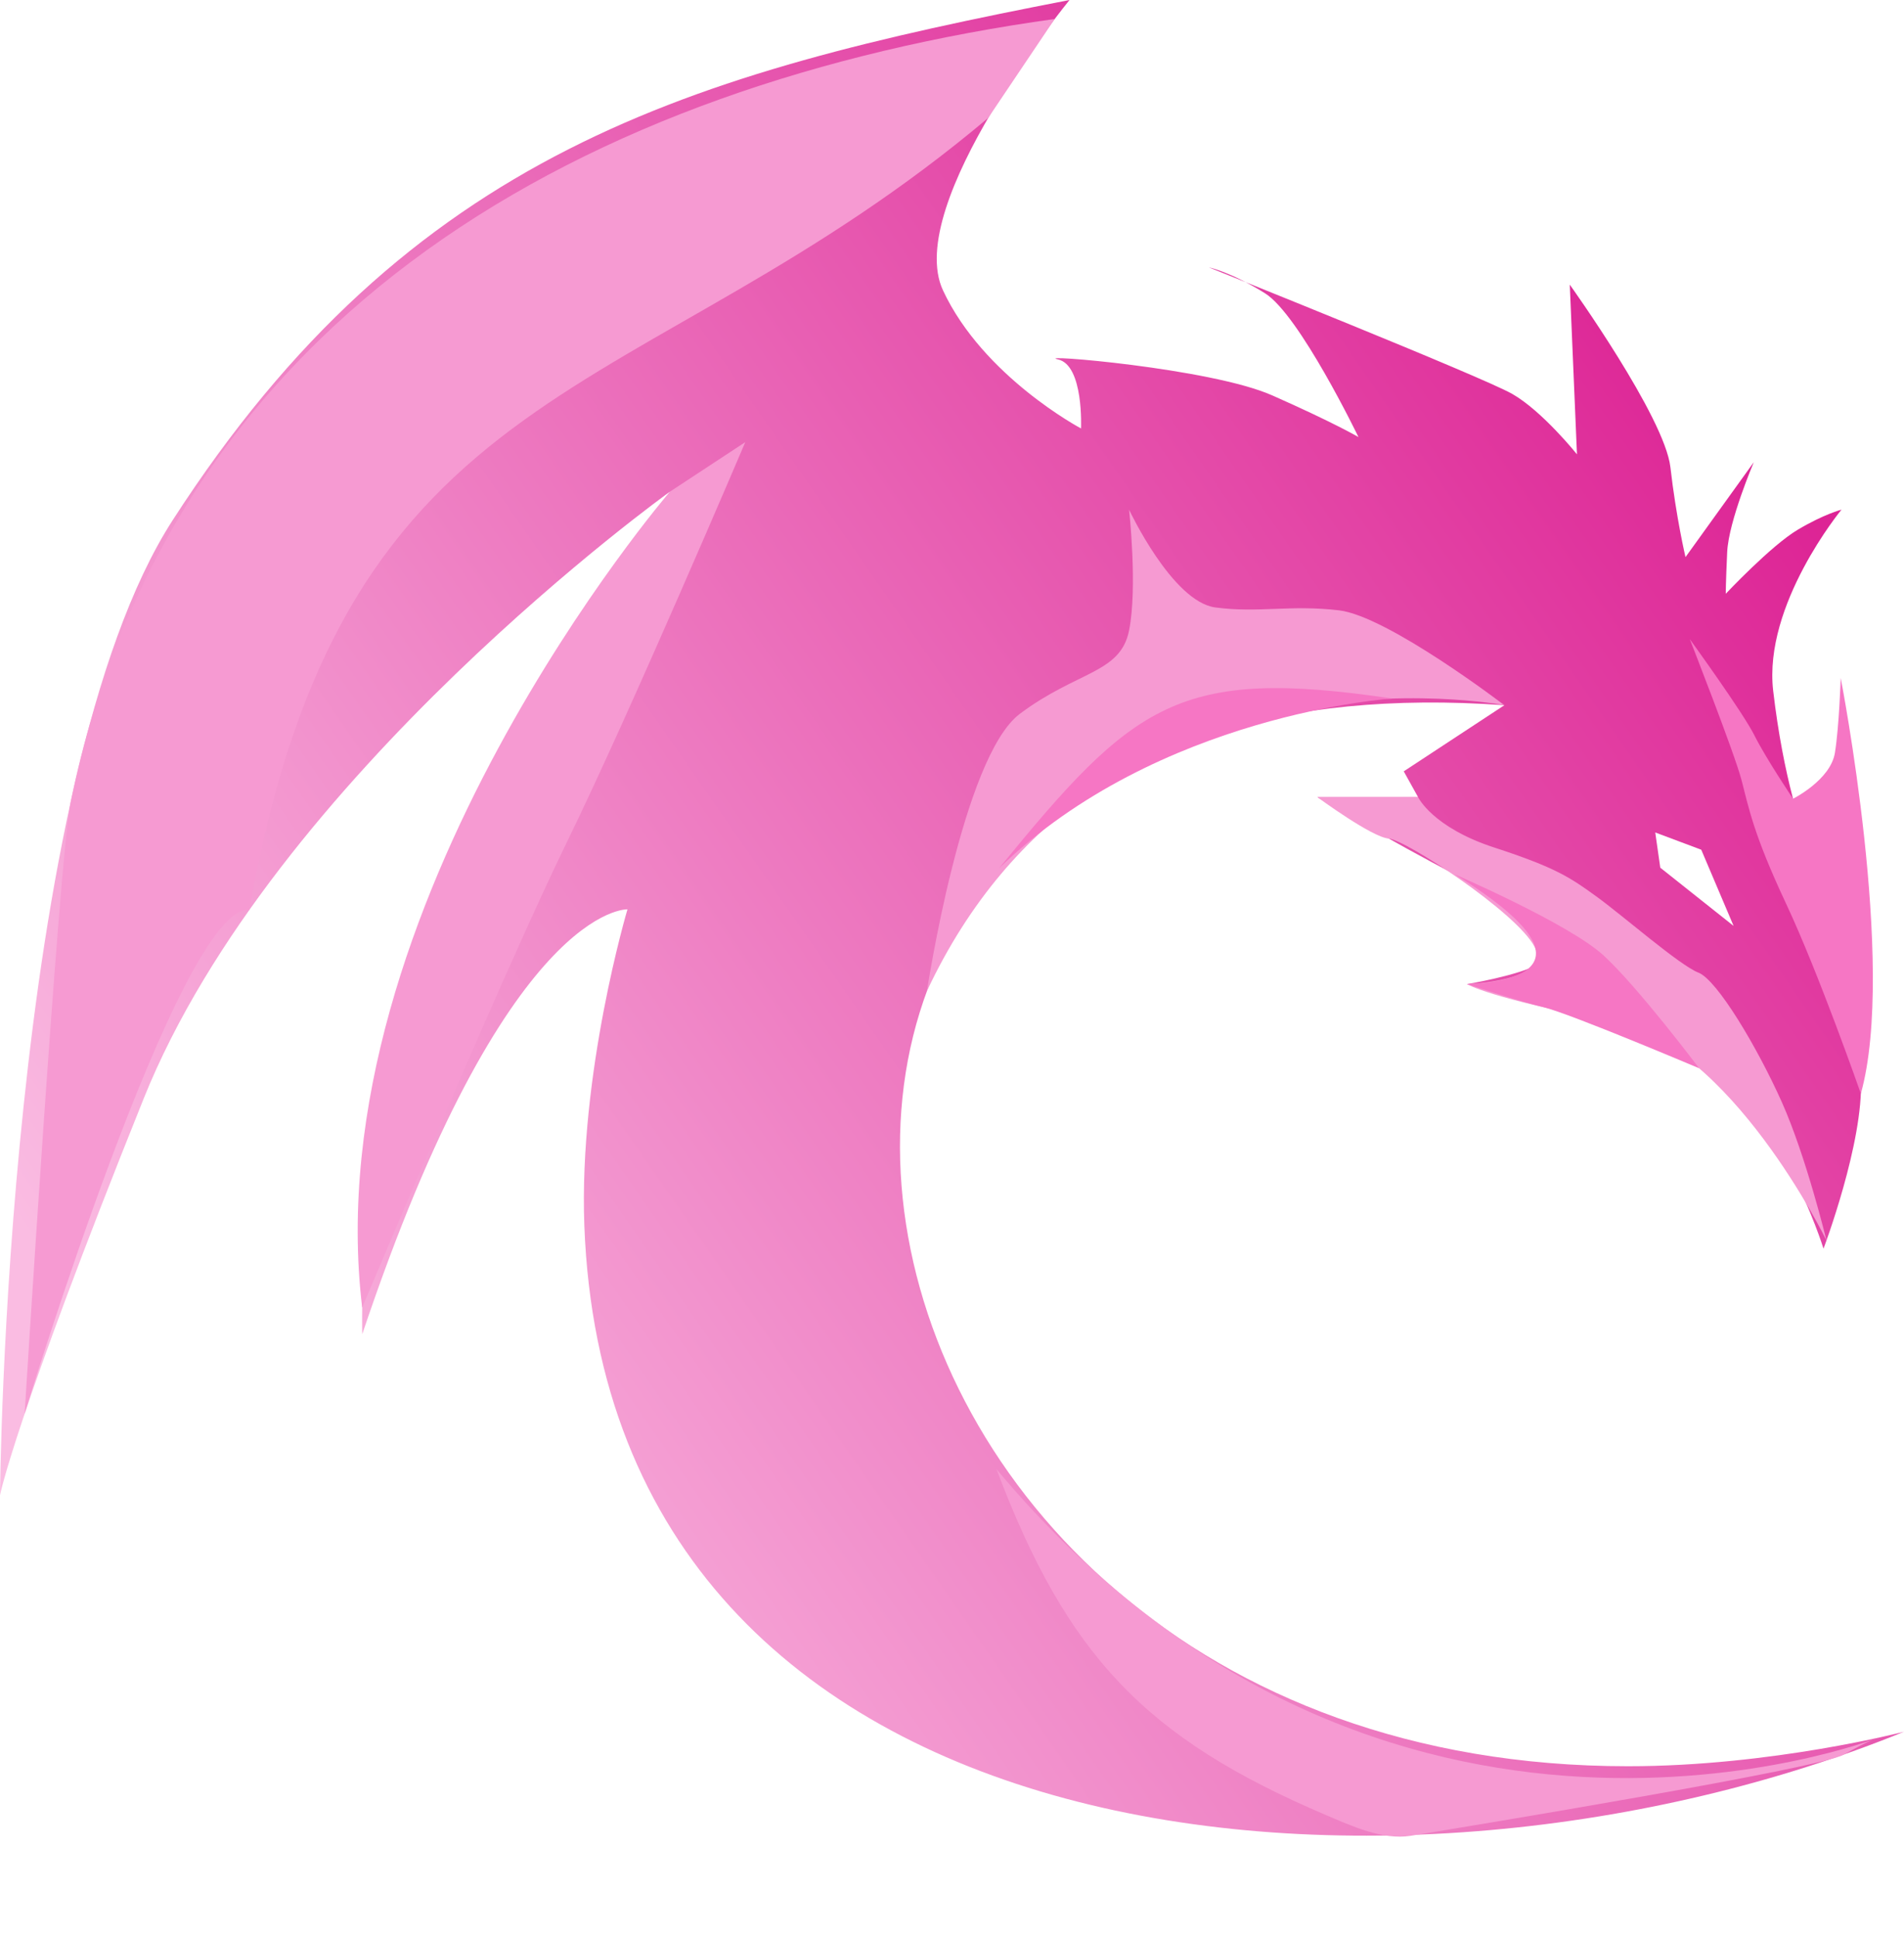 <?xml version="1.0" encoding="UTF-8" standalone="no"?><svg xmlns="http://www.w3.org/2000/svg" xmlns:xlink="http://www.w3.org/1999/xlink" clip-rule="evenodd" fill="#000000" fill-rule="evenodd" height="118799.1" image-rendering="optimizeQuality" preserveAspectRatio="xMidYMid meet" shape-rendering="geometricPrecision" text-rendering="geometricPrecision" version="1" viewBox="144626.6 82178.6 116813.1 118799.1" width="116813.1" zoomAndPan="magnify"><defs><linearGradient gradientUnits="userSpaceOnUse" id="a" x1="155629.4" x2="250436.9" xlink:actuate="onLoad" xlink:show="other" xlink:type="simple" y1="171431.4" y2="105533.4"><stop offset="0" stop-color="#fabce2"/><stop offset="1" stop-color="#dd2495"/></linearGradient></defs><g><path d="M166851.7 164023.1c0,0 -529.1,-19402.9 6526.4,-31397.4 7055.5,-11994.5 12347.2,-20284.8 12347.2,-20284.8 0,0 -24341.6,17462.6 -32279.2,37218.2 -7937.6,19755.6 -8819.5,24341.8 -8819.5,24341.8 0,0 352.5,-43920.8 10583,-59795.8 14588.1,-22636.8 31837.1,-27436.5 55033.4,-31926.5 0,0 -10230.6,12523.7 -7761.1,17815.4 2469.5,5291.7 8466.7,8466.7 8466.7,8466.7 0,0 176.4,-3880.5 -1411.1,-4233.3 -1587.5,-352.8 9348.6,529.2 13141,2204.9 3792.4,1675.7 5291.7,2557.6 5291.7,2557.6 0,0 -3616.1,-7496.6 -5732.7,-8819.5 -2116.6,-1322.9 -3439.6,-1587.5 -3439.6,-1587.5 0,0 16757,6702.9 18609.1,7761.2 1852.1,1058.3 3968.8,3704.1 3968.8,3704.1l-441 -10406.9c0,0 5821,8113.9 6173.7,11200.7 352.7,3086.8 926,5512.1 926,5512.1l4189.2 -5820.8c0,0 -1543.4,3616.1 -1631.6,5512.2 -88.2,1896.1 -88.2,2557.6 -88.2,2557.6 0,0 2778.2,-2954.6 4409.8,-3924.7 1631.6,-970.1 2689.9,-1234.7 2689.9,-1234.7 0,0 -4806.8,5820.7 -4189.4,11112.4 617.4,5291.7 1764,8731.3 2469.5,10407 705.5,1675.7 2734,9525.3 2910.4,13405.9 176.4,3880.6 -2293,10407 -2293,10407 0,0 -2822.2,-9172.3 -8290.3,-11994.5 -5468.1,-2822.2 -13582,-4233.3 -13582,-4233.3 0,0 3174.9,-529.3 4409.7,-1234.8 1234.8,-705.5 0,-2822.1 -4762.5,-5291.6 -4762.5,-2469.5 -8819.4,-4938.9 -8819.4,-4938.9l6173.6 0 -882 -1587.5 6173.7 -4057c-55267.2,-3973.4 -45448.9,65087.6 7584.5,65087.6 8819.4,0 16933.3,-2116.7 16933.3,-2116.7 -30808.1,12568.4 -79463.9,8687.7 -80962.9,-31044.6 -352.6,-9348.6 2645.9,-19402.7 2645.9,-19402.7 0,0 -7408.4,-352.8 -16271,26061.1zm79326.7 -30778.3l308.6 2160.7 4498 3571.9 -1984.4 -4674.3 -2822.2 -1058.3z" fill="url(#a)"/><g id="change1_1"><path d="M231630.2 131082.9c0,0 880.1,1852.1 4672.5,3086.8 3792.4,1234.7 4674.2,1852.1 6261.8,2998.6 1587.6,1146.5 5115.4,4233.3 6261.9,4674.3 1146.5,441 3616,4586 5115.3,7937.4 1499.3,3351.4 2741.4,8494.9 2741.4,8494.9 0,0 -5863.7,-12087.3 -13254.3,-13466.1 -7390.6,-1378.8 -8800,-2260.6 -8800,-2260.6 0,0 5240.6,-187.9 4143.5,-2293.2 -1097.1,-2105.3 -7920.8,-6568.8 -8943.4,-6635.8 -1022.6,-67 -4372.3,-2536.3 -4372.3,-2536.3l6173.6 0z" fill="#f69ad2"/></g><g id="change1_2"><path d="M205758.4 172294.4c4322.4,11429.3 9117.8,16503.4 20225.4,21230.2 1541.8,656.1 3472.7,1549.3 5194.3,1268.1 3876.8,-633.3 25054.1,-4121.6 26560.2,-4975.2 1658.3,-940 2097.8,-1034 2097.8,-1034 0,0 -30412.7,11884.9 -54077.7,-16489.1z" fill="#f69ad2"/></g><g id="change1_3"><path d="M159924.6 137998.5c5869.5,-33380.4 23829.6,-30472.5 45330.5,-48588.3l4080 -6067.2c-28382.8,3936.6 -54204.6,17857.5 -60373.8,48037.4 -713.1,3488.5 -2825,37530.4 -2825,37530.4 0,0 9555.5,-31389.1 13788.3,-30912.3z" fill="#f69ad2"/></g><g id="change2_1"><path d="M233887.5 135819.6c0,0 6999.6,3025.4 9116.3,4965.6 2116.7,1940.2 5868.6,6926 5868.6,6926 0,0 -7876.9,-3338.5 -9540.2,-3745 -1663.3,-406.5 -4703.4,-1418 -4703.4,-1418 0,0 9997.7,-74.5 -741.3,-6728.6z" fill="#f676c4"/></g><g id="change2_2"><path d="M258792 149267.8c0,0 -2559.2,-7335.8 -4587.7,-11657.3 -2028.5,-4321.5 -2293.2,-5909 -2734.1,-7584.7 -440.9,-1675.7 -3175,-8643.1 -3175,-8643.1 0,0 3263.3,4497.8 3968.8,5909 705.5,1411.2 2367.7,3884.1 2367.7,3884.1 0,0 2306.6,-1150 2571.2,-2825.7 264.6,-1675.7 352.8,-4586.2 352.8,-4586.2 0,0 3439.6,17639 1236.3,25503.9z" fill="#f676c4"/></g><g id="change1_4"><path d="M166846.5 162390.8c0,0 8688.2,-20635.2 12568.7,-28572.7 3880.5,-7937.5 10936.1,-24518.1 10936.1,-24518.1l-4626 3040.9c0,0 -21832.4,25357.8 -18878.8,50049.9z" fill="#f69ad2"/></g><g id="change1_5"><path d="M201498.4 142966.6c0,0 2168,-14353 5695.8,-16998.8 3527.8,-2645.8 6173.6,-2469.3 6702.8,-5115.2 529.2,-2645.9 0,-7408.4 0,-7408.4 0,0 2645.9,5644.4 5291.7,5997.2 2645.8,352.8 4586,-176.4 7584.7,176.4 2998.7,352.8 10148.5,5820.6 10148.5,5820.6 0,0 -24965.2,-4762.2 -35423.5,17528.2z" fill="#f69ad2"/></g><g id="change2_3"><path d="M205917.3 135444.3c8274.2,-10137.7 11013.5,-12361.9 24122.9,-10414.3 0,0 -14347.4,925.3 -24122.9,10414.3z" fill="#f676c4"/></g></g></svg>